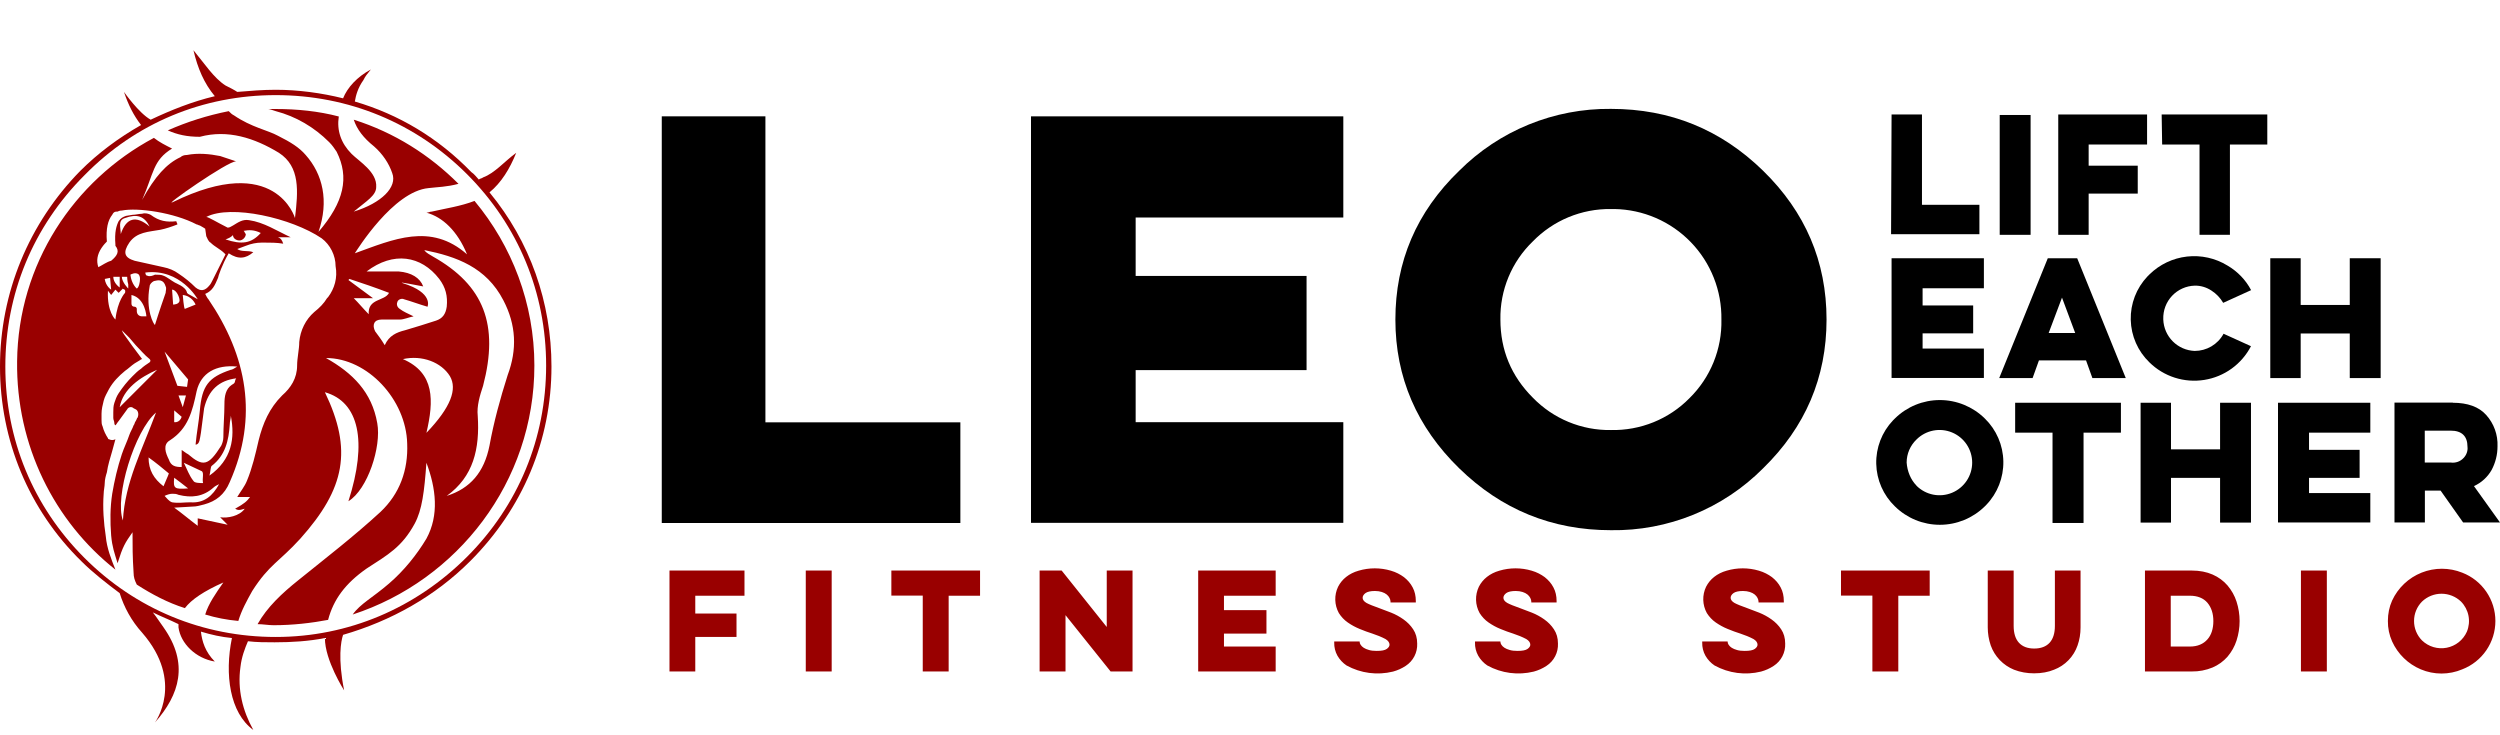 <svg width="272" height="80" viewBox="0 0 272 80" fill="none" xmlns="http://www.w3.org/2000/svg">
<g clip-path="url(#clip0_2991_2688)">
<path d="M72.84 62.076H81V64.814H75.646V66.752H80.132V69.3H75.646V73.055H72.84V62.076ZM90.487 62.076V73.055H87.668V62.076H90.487ZM96.966 62.076H106.63V64.814H103.214V73.055H100.395V64.801H96.98V62.076H96.966ZM113.109 73.055V62.076H115.508L120.414 68.216V62.076H123.22V73.055H120.834L115.928 66.928V73.055H113.109ZM130.363 62.076H138.793V64.814H133.168V66.386H137.79V68.934H133.168V70.344H138.793V73.055H130.363V62.076ZM147.928 69.761V69.829C147.928 69.938 147.969 70.046 148.037 70.154C148.118 70.276 148.227 70.385 148.376 70.48C148.525 70.575 148.715 70.656 148.959 70.724C149.189 70.791 149.474 70.819 149.785 70.819C150.314 70.819 150.68 70.751 150.883 70.602C151.086 70.453 151.181 70.303 151.181 70.141C151.181 69.91 151.032 69.707 150.748 69.531C150.287 69.287 149.799 69.097 149.311 68.934C148.864 68.799 148.416 68.623 147.942 68.433C147.484 68.247 147.047 68.01 146.641 67.728C146.248 67.457 145.922 67.105 145.665 66.698C145.425 66.262 145.293 65.775 145.279 65.278C145.264 64.781 145.369 64.287 145.584 63.838C145.8 63.418 146.085 63.066 146.465 62.767C146.844 62.469 147.291 62.239 147.82 62.09C148.966 61.751 150.185 61.751 151.33 62.09C151.886 62.252 152.347 62.496 152.754 62.795C153.147 63.106 153.472 63.472 153.702 63.92C153.933 64.353 154.041 64.841 154.041 65.397V65.546H151.29V65.465C151.29 65.329 151.249 65.194 151.181 65.058C151.114 64.923 151.005 64.787 150.87 64.679C150.734 64.57 150.558 64.475 150.341 64.407C150.124 64.34 149.88 64.299 149.596 64.299C149.121 64.299 148.769 64.38 148.565 64.529C148.362 64.679 148.254 64.855 148.254 65.045C148.254 65.234 148.389 65.438 148.674 65.6C148.945 65.749 149.419 65.939 150.07 66.169L151.358 66.657C151.832 66.847 152.279 67.091 152.699 67.389C153.12 67.688 153.472 68.04 153.757 68.474C154.041 68.907 154.19 69.409 154.19 70.019C154.211 70.497 154.107 70.972 153.889 71.397C153.67 71.823 153.344 72.184 152.943 72.445C152.519 72.726 152.052 72.936 151.561 73.068C149.852 73.491 148.047 73.254 146.505 72.404C146.099 72.133 145.76 71.767 145.516 71.347C145.271 70.909 145.15 70.412 145.163 69.91V69.788H147.928V69.761ZM163.244 69.761V69.829C163.244 69.938 163.285 70.046 163.353 70.154C163.434 70.276 163.542 70.385 163.692 70.48C163.841 70.575 164.03 70.656 164.274 70.724C164.505 70.791 164.789 70.819 165.101 70.819C165.63 70.819 165.996 70.751 166.199 70.602C166.402 70.453 166.497 70.303 166.497 70.141C166.497 69.91 166.348 69.707 166.063 69.531C165.603 69.287 165.115 69.097 164.627 68.934C164.179 68.799 163.732 68.623 163.258 68.433C162.783 68.243 162.35 67.999 161.957 67.728C161.564 67.457 161.238 67.105 160.981 66.698C160.741 66.262 160.608 65.775 160.594 65.278C160.58 64.781 160.685 64.287 160.899 63.838C161.116 63.418 161.401 63.066 161.78 62.767C162.16 62.469 162.607 62.239 163.136 62.09C164.281 61.751 165.501 61.751 166.646 62.09C167.202 62.252 167.663 62.496 168.069 62.795C168.462 63.106 168.788 63.472 169.018 63.92C169.249 64.353 169.357 64.841 169.357 65.397V65.546H166.606V65.465C166.606 65.329 166.565 65.194 166.497 65.058C166.429 64.923 166.321 64.787 166.185 64.679C166.05 64.57 165.874 64.475 165.657 64.407C165.44 64.34 165.196 64.299 164.911 64.299C164.437 64.299 164.085 64.38 163.881 64.529C163.678 64.679 163.57 64.855 163.57 65.045C163.57 65.234 163.705 65.438 163.99 65.6C164.261 65.749 164.735 65.939 165.386 66.169L166.673 66.657C167.148 66.847 167.595 67.091 168.015 67.389C168.435 67.688 168.788 68.04 169.072 68.474C169.357 68.907 169.506 69.409 169.506 70.019C169.527 70.497 169.423 70.972 169.204 71.397C168.986 71.823 168.66 72.184 168.259 72.445C167.835 72.726 167.368 72.936 166.877 73.068C165.168 73.491 163.363 73.254 161.821 72.404C161.414 72.133 161.076 71.767 160.832 71.347C160.587 70.909 160.465 70.412 160.479 69.91V69.788H163.244V69.761ZM187.966 69.761V69.829C187.966 69.938 188.007 70.046 188.075 70.154C188.156 70.276 188.265 70.385 188.414 70.48C188.563 70.575 188.753 70.656 188.996 70.724C189.227 70.791 189.512 70.819 189.823 70.819C190.352 70.819 190.718 70.751 190.921 70.602C191.124 70.453 191.219 70.303 191.219 70.141C191.219 69.91 191.07 69.707 190.786 69.531C190.325 69.287 189.837 69.097 189.349 68.934C188.902 68.799 188.454 68.623 187.98 68.433C187.506 68.243 187.072 67.999 186.679 67.728C186.286 67.457 185.96 67.105 185.703 66.698C185.463 66.262 185.331 65.775 185.316 65.278C185.302 64.781 185.407 64.287 185.622 63.838C185.838 63.418 186.123 63.066 186.503 62.767C186.882 62.469 187.329 62.239 187.858 62.09C189.004 61.751 190.223 61.751 191.368 62.09C191.924 62.252 192.385 62.496 192.792 62.795C193.185 63.106 193.51 63.472 193.74 63.92C193.971 64.353 194.079 64.841 194.079 65.397V65.546H191.328V65.465C191.328 65.329 191.287 65.194 191.219 65.058C191.152 64.923 191.043 64.787 190.908 64.679C190.772 64.57 190.596 64.475 190.379 64.407C190.162 64.34 189.918 64.299 189.634 64.299C189.159 64.299 188.807 64.38 188.603 64.529C188.4 64.679 188.292 64.855 188.292 65.045C188.292 65.234 188.427 65.438 188.712 65.6C188.983 65.749 189.457 65.939 190.108 66.169L191.395 66.657C191.87 66.847 192.317 67.091 192.737 67.389C193.157 67.688 193.51 68.04 193.795 68.474C194.079 68.907 194.228 69.409 194.228 70.019C194.249 70.497 194.145 70.972 193.927 71.397C193.708 71.823 193.382 72.184 192.981 72.445C192.557 72.726 192.09 72.936 191.599 73.068C189.89 73.491 188.085 73.254 186.543 72.404C186.137 72.133 185.798 71.767 185.554 71.347C185.309 70.909 185.188 70.412 185.201 69.91V69.788H187.966V69.761ZM200.287 62.076H209.951V64.814H206.535V73.055H203.716V64.801H200.3V62.076H200.287ZM226.364 62.076V68.257C226.364 68.962 226.256 69.612 226.039 70.222C225.832 70.823 225.495 71.372 225.052 71.829C224.61 72.286 224.072 72.639 223.477 72.865C222.854 73.123 222.122 73.258 221.309 73.258C220.563 73.258 219.818 73.136 219.127 72.865C218.542 72.628 218.013 72.27 217.576 71.815C217.14 71.359 216.804 70.817 216.592 70.222C216.377 69.589 216.267 68.925 216.267 68.257V62.076H219.086V68.094C219.086 68.894 219.276 69.504 219.655 69.924C220.035 70.344 220.59 70.561 221.322 70.561C222.054 70.561 222.623 70.344 223.003 69.924C223.382 69.504 223.572 68.894 223.572 68.094V62.076H226.364ZM233.372 62.076H238.468C239.322 62.076 240.081 62.225 240.731 62.51C241.382 62.795 241.924 63.201 242.358 63.703C242.792 64.218 243.13 64.814 243.334 65.451C243.781 66.83 243.781 68.315 243.334 69.694C243.13 70.331 242.792 70.927 242.358 71.442C241.911 71.952 241.355 72.355 240.731 72.621C240.013 72.919 239.24 73.068 238.468 73.055H233.372V62.076ZM236.177 64.801V70.344H238.251C238.671 70.344 239.051 70.276 239.362 70.141C239.688 70.005 239.945 69.816 240.162 69.572C240.379 69.328 240.542 69.043 240.65 68.704C240.758 68.365 240.813 67.986 240.813 67.579C240.813 66.752 240.596 66.088 240.162 65.573C239.728 65.072 239.091 64.814 238.251 64.814H236.177V64.801ZM253.16 62.076V73.055H250.341V62.076H253.16ZM259.802 67.566C259.802 66.779 259.951 66.034 260.262 65.343C260.903 63.955 262.052 62.867 263.472 62.302C264.892 61.737 266.474 61.739 267.893 62.307C268.955 62.717 269.867 63.439 270.51 64.378C271.154 65.316 271.498 66.428 271.498 67.566C271.498 68.704 271.154 69.815 270.51 70.753C269.867 71.692 268.955 72.414 267.893 72.824C267.179 73.126 266.412 73.281 265.636 73.281C264.861 73.281 264.094 73.126 263.38 72.824C261.996 72.24 260.883 71.156 260.262 69.788C259.95 69.09 259.792 68.331 259.802 67.566ZM262.648 67.566C262.646 68.357 262.958 69.118 263.515 69.68C263.866 70.018 264.294 70.267 264.761 70.405C265.229 70.544 265.723 70.567 266.202 70.474C266.68 70.381 267.13 70.174 267.511 69.871C267.893 69.567 268.196 69.177 268.395 68.731C268.623 68.182 268.684 67.579 268.571 66.995C268.457 66.412 268.175 65.875 267.758 65.451C267.187 64.904 266.427 64.598 265.636 64.598C264.846 64.598 264.086 64.904 263.515 65.451C262.958 66.014 262.646 66.774 262.648 67.566Z" fill="#990000"/>
<path fill-rule="evenodd" clip-rule="evenodd" d="M263.814 46.855V50.325H266.646C267.161 50.393 267.676 50.217 268.029 49.837C268.354 49.512 268.517 49.037 268.463 48.617C268.463 47.438 267.826 46.855 266.646 46.855H263.814ZM266.863 43.819C268.463 43.819 269.696 44.253 270.496 45.148C271.338 46.08 271.781 47.307 271.729 48.563C271.731 49.456 271.512 50.336 271.092 51.125C270.654 51.902 269.98 52.519 269.167 52.887L272 56.844H267.988L265.535 53.375H263.827V56.844H260.52V43.806H266.863V43.819Z" fill="black"/>
<path fill-rule="evenodd" clip-rule="evenodd" d="M247.847 43.819H257.891V47.072H251.222V48.943H256.725V51.992H251.222V53.646H257.891V56.844H247.847V43.819Z" fill="black"/>
<path fill-rule="evenodd" clip-rule="evenodd" d="M244.906 43.819V56.858H241.545V51.992H236.204V56.858H232.897V43.819H236.204V48.889H241.545V43.819H244.906Z" fill="black"/>
<path fill-rule="evenodd" clip-rule="evenodd" d="M219.262 43.819H230.756V47.072H226.69V56.899H223.315V47.072H219.249V43.819" fill="black"/>
<path fill-rule="evenodd" clip-rule="evenodd" d="M208.514 52.846C209.011 53.342 209.644 53.679 210.332 53.816C211.021 53.952 211.735 53.881 212.383 53.612C213.031 53.343 213.585 52.888 213.975 52.304C214.365 51.72 214.573 51.034 214.573 50.332C214.573 49.63 214.365 48.944 213.975 48.36C213.585 47.776 213.031 47.321 212.383 47.052C211.735 46.783 211.021 46.712 210.332 46.848C209.644 46.985 209.011 47.322 208.514 47.818C207.836 48.468 207.443 49.376 207.443 50.325C207.511 51.274 207.877 52.182 208.514 52.833V52.846ZM206.169 45.527C207.472 44.245 209.227 43.526 211.055 43.526C212.883 43.526 214.638 44.245 215.942 45.527C217.207 46.755 217.934 48.434 217.964 50.197C217.995 51.959 217.326 53.663 216.104 54.934L215.942 55.096C214.638 56.378 212.883 57.097 211.055 57.097C209.227 57.097 207.472 56.378 206.169 55.096C204.907 53.881 204.175 52.217 204.135 50.465C204.094 48.713 204.747 47.016 205.952 45.744L206.169 45.527Z" fill="black"/>
<path fill-rule="evenodd" clip-rule="evenodd" d="M259.016 28.097V41.135H255.654V36.283H250.314V41.135H247.007V28.097H250.314V33.179H255.654V28.097H259.016Z" fill="black"/>
<path fill-rule="evenodd" clip-rule="evenodd" d="M244.906 37.666C244.405 38.632 243.685 39.468 242.803 40.105C241.921 40.742 240.902 41.163 239.827 41.334C238.753 41.505 237.653 41.422 236.617 41.091C235.58 40.76 234.636 40.191 233.86 39.428C232.597 38.213 231.866 36.548 231.825 34.797C231.785 33.045 232.438 31.348 233.643 30.076L233.86 29.859C234.965 28.773 236.403 28.088 237.943 27.913C239.483 27.739 241.037 28.085 242.358 28.897C243.442 29.534 244.337 30.456 244.92 31.567L241.883 32.949C241.568 32.406 241.126 31.945 240.596 31.608C240.054 31.255 239.43 31.065 238.78 31.079C238.317 31.093 237.861 31.198 237.439 31.388C237.017 31.578 236.636 31.85 236.319 32.187C236.002 32.525 235.754 32.921 235.59 33.354C235.427 33.787 235.35 34.249 235.364 34.711V34.766C235.398 35.661 235.768 36.51 236.402 37.144C237.035 37.777 237.885 38.148 238.78 38.181C240.067 38.181 241.287 37.49 241.924 36.311L244.906 37.666Z" fill="black"/>
<path fill-rule="evenodd" clip-rule="evenodd" d="M224.345 32.38L222.895 36.229H225.781L224.345 32.38ZM225.998 28.097L231.284 41.135H227.652L226.961 39.211H221.837L221.146 41.135H217.514L222.8 28.097H225.998Z" fill="black"/>
<path fill-rule="evenodd" clip-rule="evenodd" d="M205.803 28.097H215.847V31.363H209.178V33.234H214.681V36.27H209.178V37.923H215.847V41.122H205.803V28.097Z" fill="black"/>
<path fill-rule="evenodd" clip-rule="evenodd" d="M235.188 12.456H246.682V15.723H242.615V25.549H239.308V15.723H235.242L235.188 12.456Z" fill="black"/>
<path fill-rule="evenodd" clip-rule="evenodd" d="M223.925 12.456H233.602V15.723H227.245V18.027H232.586V21.063H227.245V25.549H223.938V12.456" fill="black"/>
<path fill-rule="evenodd" clip-rule="evenodd" d="M220.929 12.456V25.549H217.568V12.51H220.929V12.456Z" fill="black"/>
<path fill-rule="evenodd" clip-rule="evenodd" d="M205.803 12.456H209.11V22.283H215.359V25.481H205.749L205.803 12.456Z" fill="black"/>
<path fill-rule="evenodd" clip-rule="evenodd" d="M166.768 43.264C167.869 44.4 169.191 45.299 170.653 45.905C172.114 46.511 173.684 46.812 175.266 46.788C178.479 46.856 181.569 45.609 183.819 43.318C184.95 42.205 185.842 40.872 186.439 39.401C187.035 37.93 187.325 36.352 187.289 34.766C187.314 33.212 187.033 31.668 186.461 30.223C185.889 28.778 185.039 27.459 183.958 26.343C182.876 25.226 181.586 24.334 180.16 23.716C178.734 23.099 177.2 22.768 175.646 22.743H175.266C173.685 22.723 172.116 23.024 170.654 23.63C169.193 24.236 167.871 25.134 166.768 26.267C165.629 27.366 164.727 28.687 164.121 30.149C163.515 31.612 163.216 33.183 163.244 34.766C163.244 38.086 164.423 40.919 166.768 43.264ZM158.758 18.582C160.922 16.417 163.498 14.705 166.332 13.548C169.167 12.392 172.205 11.813 175.266 11.846C181.732 11.846 187.234 14.096 191.829 18.582C196.424 23.069 198.728 28.463 198.728 34.766C198.728 41.068 196.424 46.462 191.829 50.949C189.663 53.127 187.08 54.847 184.234 56.004C181.388 57.161 178.338 57.733 175.266 57.685C168.855 57.685 163.353 55.435 158.758 50.949C154.163 46.462 151.818 41.068 151.818 34.766C151.818 28.463 154.109 23.069 158.758 18.582Z" fill="black"/>
<path fill-rule="evenodd" clip-rule="evenodd" d="M112.173 12.659H146.153V23.665H123.559V30.022H142.154V40.268H123.559V45.934H146.153V56.885H112.173V12.659Z" fill="black"/>
<path fill-rule="evenodd" clip-rule="evenodd" d="M72 12.659H83.277V45.947H104.488V56.899H72V12.659Z" fill="black"/>
</g>
<g clip-path="url(#clip1_2991_2688)">
<path fill-rule="evenodd" clip-rule="evenodd" d="M53.256 48.488C52.675 51.395 51.163 53.139 48.605 53.953C51.512 51.86 52.209 48.837 51.977 45.232C51.861 44.186 52.209 43.023 52.558 41.977C54.302 35.349 52.675 31.046 47.093 27.907C46.744 27.674 46.395 27.558 46.163 27.209C49.651 27.907 52.907 29.07 54.767 32.674C56.163 35.349 56.279 38.023 55.233 40.814C54.419 43.372 53.721 45.93 53.256 48.488ZM46.395 47.093C47.209 43.605 47.326 40.581 43.837 39.07C45.93 38.605 48.023 39.419 48.953 40.93C49.767 42.325 49.07 44.302 46.395 47.093ZM41.861 37.558C41.512 36.977 41.163 36.511 40.814 36.046C40.465 35.349 40.698 34.767 41.512 34.767C42.209 34.767 42.791 34.767 43.488 34.767C43.953 34.767 44.419 34.535 45 34.419C44.302 34.07 43.953 33.953 43.488 33.605C43.14 33.372 43.14 33.023 43.256 32.791C43.372 32.558 43.721 32.442 43.953 32.558C44.767 32.791 45.698 33.139 46.512 33.372C46.512 33.372 47.209 31.86 43.837 30.814C43.14 30.581 45.349 31.046 46.047 31.163C45.698 30.232 44.767 29.651 43.372 29.535C42.209 29.535 41.163 29.535 39.884 29.535C42.791 27.326 45.814 27.791 47.791 30.349C48.488 31.279 48.721 32.209 48.605 33.372C48.488 34.186 48.14 34.651 47.442 34.884C46.395 35.232 45.233 35.581 44.07 35.93C43.14 36.163 42.326 36.511 41.861 37.558ZM40.116 34.186C39.535 33.605 39.07 33.023 38.488 32.442C39.186 32.442 39.767 32.442 40.581 32.442C39.651 31.744 38.837 31.163 37.907 30.465L38.023 30.349C39.419 30.814 40.814 31.279 42.326 31.86C41.861 32.791 40 32.442 40.116 34.186ZM35.698 32.325L35.581 32.442C35.233 33.023 34.767 33.488 34.186 33.953C33.256 34.767 32.675 35.93 32.558 37.209C32.558 38.023 32.326 38.953 32.326 39.767C32.326 41.163 31.628 42.209 30.698 43.023C29.302 44.419 28.605 46.046 28.14 47.907C27.791 49.419 27.442 50.93 26.86 52.325C26.628 52.907 26.163 53.488 25.814 54.07H27.209C26.86 54.535 26.628 54.767 25.581 55.349C25.814 55.465 25.93 55.581 26.628 55.349C26.047 56.163 24.767 56.395 23.953 56.279C24.302 56.628 24.535 56.86 24.767 57.093L21.512 56.395V57.209C20.581 56.511 19.767 55.814 18.953 55.232L20.93 55.116C21.395 55.116 21.744 55 22.209 54.884C23.488 54.535 24.419 53.837 25 52.442C28.14 45.349 26.86 38.721 22.674 32.558C22.558 32.442 22.442 32.209 22.326 31.977C23.14 31.628 23.372 31.046 23.721 30.232C23.721 30.116 24.186 28.721 24.884 27.558C25.93 28.256 26.744 28.139 27.558 27.442C26.977 27.209 26.279 27.442 25.814 27.093C26.163 26.977 26.395 26.86 26.744 26.744C27.326 26.512 27.907 26.395 28.488 26.395C28.605 26.395 28.605 26.395 28.721 26.395C29.419 26.395 30.116 26.395 30.814 26.512C30.698 26.163 30.581 25.93 30.233 25.814C30.698 25.814 31.163 25.814 31.628 25.814C30.116 25.116 28.721 24.186 27.093 23.953C26.395 23.837 25.93 24.186 25.349 24.535C25.116 24.651 25 24.767 24.767 24.767C23.605 24.186 22.674 23.605 22.442 23.605C25.116 22.209 31.744 23.721 35 25.93C35.93 26.628 36.512 27.791 36.512 28.953C36.744 30.232 36.395 31.395 35.698 32.325ZM17.907 53.953C18.14 53.837 18.488 53.721 18.721 53.721C18.953 53.721 19.186 53.721 19.419 53.837C20.814 54.186 22.093 54.07 23.256 53.023C23.372 52.907 23.605 52.791 23.837 52.674C23.14 53.953 22.209 54.767 20.698 54.651C20 54.651 19.419 54.767 18.721 54.651C18.372 54.535 18.14 54.186 17.907 53.953ZM16.163 49.767C16.977 50.349 17.674 50.93 18.372 51.511C18.256 51.86 18.023 52.325 17.791 52.907C16.744 52.093 16.163 51.163 16.163 49.767ZM13.372 56.628C12.442 54.07 14.651 46.86 16.977 44.884C15.465 48.953 13.605 52.442 13.372 56.628ZM13.023 44.302C13.372 42.325 15.233 41.046 17.093 40.232L13.023 44.302ZM16.279 31.163C16.279 30.93 16.512 30.698 16.744 30.581C17.209 30.465 17.791 30.349 18.023 31.163C18.14 31.395 18.023 31.628 18.023 31.86C17.326 33.837 16.86 35.349 16.86 35.349C16.744 35.349 15.814 33.721 16.279 31.163ZM16.047 30C15.814 30 15.814 29.651 15.814 29.651C19.651 29.186 21.512 32.558 21.512 32.558L20.465 31.977L20.349 31.86C20.233 31.163 19.07 30.814 18.953 30.698C18.721 30.581 18.14 30.116 17.791 30C17.558 29.884 17.209 29.884 16.86 29.884C16.628 30 16.279 30.116 16.047 30ZM15.465 34.419C15.116 34.419 14.884 34.186 14.884 33.837V33.605C14.884 33.488 14.768 33.372 14.651 33.372C14.419 33.372 14.302 33.256 14.302 33.023V32.093C15.814 32.442 15.93 34.419 15.93 34.419H15.465ZM13.954 31.395C13.954 31.395 13.256 30.698 13.256 30.116H13.837C13.837 30.116 13.837 30.581 13.954 30.93V31.395ZM13.605 31.86C13.605 31.86 12.791 32.674 12.558 34.767C12.558 34.767 11.628 33.953 11.744 31.628L12.093 32.093L12.558 31.512L12.907 31.86L13.372 31.395C13.372 31.512 13.721 31.395 13.605 31.86ZM11.977 30.232L12.093 31.512C12.093 31.512 11.512 31.163 11.395 30.349L11.977 30.232ZM13.023 30.116V31.279C13.023 31.279 12.326 30.814 12.326 30.116H13.023ZM13.14 25.465C13.14 24.767 12.791 23.953 13.605 23.721C14.884 23.256 15.698 23.488 16.279 24.651C14.768 23.372 13.721 23.721 13.14 25.465ZM15.233 30.349C15.233 30.698 15.116 31.279 14.884 31.395C14.884 31.395 14.302 30.93 14.186 29.884C14.186 29.884 14.768 29.535 15.116 29.884C15.233 30.116 15.233 30.232 15.233 30.349ZM19.767 45.349C19.535 46.046 18.953 45.93 18.953 45.93V44.651L19.767 45.349ZM19.419 43.023H20.233L19.884 44.302L19.419 43.023ZM19.884 32.093C20.93 32.209 21.279 33.139 21.279 33.139L20.116 33.605C20 33.605 19.884 32.093 19.884 32.093ZM18.721 31.512C19.186 31.512 19.535 32.325 19.535 32.674C19.535 33.139 18.837 33.139 18.837 33.139L18.721 31.512ZM20.465 41.279L20.349 42.093L19.302 41.977L17.907 38.256L20.465 41.279ZM20.465 53.139C18.953 53.256 18.837 53.139 18.953 51.977C19.419 52.325 19.884 52.674 20.465 53.139ZM20 50.349L21.977 51.279C22.209 51.511 21.977 52.093 22.093 52.558C21.744 52.558 21.163 52.558 21.047 52.325C20.581 51.744 20.349 51.046 20 50.349ZM22.791 51.744C22.907 51.279 22.907 50.814 23.023 50.698C24.535 49.535 24.884 47.907 25 46.163C25 45.814 25.116 45.581 25.116 45.232C25.581 47.674 25.233 50 22.791 51.744ZM21.86 47.093C21.977 46.163 22.093 45.349 22.209 44.419C22.674 42.442 23.837 41.395 25.698 41.163C25.465 41.511 25.698 41.628 25.233 41.86C24.535 42.325 24.419 43.139 24.419 43.953C24.419 45.116 24.302 46.395 24.302 47.558C24.302 47.907 24.186 48.256 24.07 48.488C22.674 50.698 22.093 50.814 20.465 49.419C20.233 49.302 20.116 49.186 19.767 48.953C19.767 49.651 19.767 50.232 19.767 50.814C19.07 50.814 18.605 50.698 18.372 50C18.023 49.302 17.674 48.372 18.488 47.907C20.465 46.628 20.93 44.767 21.395 42.558C21.86 40.581 23.488 39.651 25.814 39.884C25.465 40.116 25.233 40.232 25.116 40.232C22.674 41.046 21.977 41.977 21.744 44.651C21.628 45.93 21.395 47.093 21.279 48.372C21.744 48.372 21.744 47.674 21.86 47.093ZM26.512 25.116C27.093 25 27.674 25 28.372 25.349C27.326 26.512 26.279 26.628 24.535 26.046C24.884 25.93 25.116 25.814 25.349 25.581C25.349 25.93 25.698 26.163 26.047 26.163C26.395 26.163 26.744 25.814 26.744 25.465C26.628 25.349 26.628 25.232 26.512 25.116ZM10.698 29.07C10.465 28.372 10.581 27.674 11.047 26.977C11.279 26.628 11.512 26.395 11.628 26.279C11.512 24.884 11.744 23.953 12.209 23.372C12.326 23.139 12.442 23.023 12.675 23.023C12.675 23.023 12.675 23.023 12.791 23.023C13.023 22.907 13.14 22.907 13.256 22.907C15 22.558 18.953 23.139 21.395 24.419C21.512 24.419 21.628 24.535 21.744 24.535C21.977 24.651 22.326 24.884 22.326 24.884L22.442 25.698C22.558 25.93 22.674 26.279 22.907 26.395C23.372 26.86 23.953 27.093 24.419 27.558L24.535 27.674L23.14 30.465C23.023 30.698 22.907 30.93 22.791 31.046C22.326 31.628 21.86 31.744 21.279 31.279C20.698 30.698 20.116 30.232 19.419 29.767C18.953 29.419 18.372 29.186 17.791 29.07C16.744 28.837 15.698 28.605 14.651 28.372C13.488 28.023 13.372 27.442 14.07 26.395C14.884 25.232 16.163 25.232 17.442 25C18.023 24.884 18.721 24.651 19.302 24.419C19.302 24.302 19.186 24.186 19.186 24.07C18.14 24.186 17.326 24.07 16.395 23.372C16.163 23.256 15.814 23.139 15.465 23.256C15.116 23.256 14.768 23.372 14.419 23.372L13.721 23.488C13.372 23.605 13.14 23.721 12.907 24.07C12.675 24.535 12.442 25.232 12.558 26.628V26.744C13.023 27.326 12.791 27.791 12.093 28.372C11.628 28.488 11.163 28.837 10.698 29.07ZM51.628 21.86C50.116 22.442 48.488 22.674 46.977 23.023C46.744 23.023 46.628 23.139 46.395 23.139C48.14 23.605 49.767 25.116 50.814 27.674C46.861 24.186 42.791 26.046 38.605 27.558C38.837 27.209 42.791 20.814 46.628 20.465C47.558 20.349 48.605 20.349 49.884 20C46.744 16.86 42.907 14.418 38.488 13.023C38.837 14.07 39.535 15 40.698 15.93C41.628 16.744 42.326 17.791 42.675 18.837C43.256 20.349 41.512 22.093 38.488 23.023C39.884 21.86 40.93 21.279 40.93 20.349C41.047 18.721 39.07 17.558 38.256 16.744C37.093 15.581 36.628 14.186 36.861 12.674C34.651 12.093 32.326 11.86 30 11.86C29.767 11.86 29.535 11.86 29.186 11.86C29.302 11.86 29.651 11.977 30 12.093C32.209 12.674 34.186 13.837 35.814 15.465C36.163 15.814 36.395 16.163 36.628 16.512C38.023 19.302 37.442 21.977 34.651 25.232C35.814 21.86 35.116 18.953 33.256 16.86C32.558 16.046 31.628 15.465 30.233 14.767C29.186 14.186 27.326 13.837 25.465 12.558C25.233 12.442 25.116 12.325 24.884 12.093C22.558 12.558 20.349 13.256 18.256 14.186C19.302 14.651 20.349 14.884 21.744 14.884C24.767 14.07 27.674 15 30.349 16.628C32.675 18.139 32.442 20.814 32.093 23.721C32.093 23.721 30 16.512 18.837 21.977C17.442 22.674 24.884 17.442 25.698 17.558L23.953 16.977C22.791 16.744 21.512 16.628 20.349 16.86C20 16.86 19.767 16.977 19.651 17.093C18.14 17.791 16.86 19.186 15.465 21.744C16.744 18.837 16.628 17.442 18.721 16.163C18.023 15.814 17.326 15.465 16.744 15C8.023 19.651 1.977 28.721 1.861 39.302C1.744 48.488 5.93 56.744 12.558 61.977C12.093 60.814 11.628 59.651 11.512 58.372C11.279 56.86 11.163 55.232 11.279 53.721C11.279 53.372 11.395 52.907 11.395 52.558C11.395 52.209 11.512 51.744 11.628 51.395C11.744 50.581 11.977 49.884 12.209 49.07C12.326 48.605 12.442 48.256 12.558 47.791C12.326 47.907 12.093 47.907 11.861 47.791C11.744 47.791 11.744 47.674 11.744 47.674C11.512 47.325 11.279 46.86 11.163 46.395C11.047 46.163 11.047 45.93 11.047 45.698C11.047 45.465 11.047 45.232 11.047 45C11.047 44.535 11.163 44.07 11.279 43.605C11.395 43.139 11.628 42.791 11.861 42.325C12.326 41.511 12.907 40.93 13.605 40.349C13.954 40.116 14.302 39.767 14.651 39.535C14.884 39.419 15 39.302 15.233 39.186C15.349 39.07 15.465 39.07 15.465 39.07C15.116 38.605 14.768 38.139 14.419 37.674L13.837 36.86C13.605 36.511 13.372 36.279 13.256 35.93C13.488 36.163 13.721 36.395 14.07 36.744L14.768 37.558C15.233 38.023 15.698 38.605 16.279 39.07C16.395 39.186 16.395 39.302 16.279 39.419C15.93 39.651 15.581 39.884 15.349 40.116C15 40.349 14.768 40.581 14.419 40.93C13.837 41.511 13.372 42.093 12.907 42.791C12.675 43.139 12.558 43.488 12.442 43.837C12.326 44.186 12.326 44.535 12.326 44.884C12.326 45.116 12.326 45.232 12.326 45.465C12.326 45.698 12.442 45.814 12.442 46.046C12.442 46.163 12.442 46.163 12.558 46.279C12.675 46.163 12.791 45.93 12.907 45.814L13.837 44.535C13.954 44.302 14.302 44.186 14.535 44.419L14.768 44.535C15 44.651 15.116 45 15 45.349C15 45.465 14.884 45.465 14.884 45.581L14.768 45.814C14.651 45.93 14.651 46.163 14.535 46.279C14.419 46.628 14.186 46.977 14.07 47.325C13.837 48.023 13.488 48.721 13.256 49.419C12.791 50.814 12.442 52.325 12.209 53.721C11.977 55.232 11.977 56.744 12.093 58.256C12.209 59.535 12.442 60.116 12.791 61.279C13.372 59.419 13.605 59.07 14.419 57.907C14.419 59.419 14.419 60.581 14.535 62.325C14.535 62.791 14.651 63.139 14.884 63.605C16.512 64.651 18.256 65.581 20.116 66.163C20.814 65.232 22.209 64.302 24.302 63.372C23.488 64.535 22.674 65.698 22.326 66.86C23.488 67.209 24.651 67.442 25.93 67.558C26.279 66.395 26.86 65.349 27.442 64.302C29.302 61.395 30.349 61.163 32.675 58.605C37.558 53.139 38.372 48.953 35.349 42.674C39.07 43.721 40 48.023 37.907 54.535C40 53.256 41.512 48.605 41.047 46.046C40.465 42.674 38.372 40.581 35.465 38.953C40 38.953 44.186 43.488 44.302 48.256C44.419 51.163 43.488 53.721 41.395 55.698C38.488 58.372 35.465 60.698 32.442 63.139C30.698 64.535 29.07 66.046 28.023 67.907C28.605 67.907 29.186 68.023 29.767 68.023C31.86 68.023 33.837 67.791 35.698 67.442C36.279 65.232 37.558 63.488 39.884 61.86C42.209 60.349 43.721 59.535 45.116 56.977C45.93 55.465 46.163 53.488 46.395 50.349C47.442 53.139 47.791 56.046 46.395 58.605C45.349 60.349 43.953 62.093 42.326 63.488C40.581 65 39.186 65.698 38.372 66.86C49.767 63.139 58.14 52.442 58.14 39.767C58.14 33.023 55.698 26.744 51.628 21.86Z" fill="#990000"/>
<path fill-rule="evenodd" clip-rule="evenodd" d="M30 69.302C22.093 69.302 14.767 66.279 9.186 60.697C3.605 55.116 0.581 47.79 0.581 39.883C0.581 31.977 3.605 24.651 9.186 19.07C14.767 13.372 22.093 10.349 30 10.349C37.907 10.349 45.233 13.372 50.814 18.953C56.395 24.535 59.419 31.86 59.419 39.767C59.419 47.674 56.395 55 50.814 60.581C45.233 66.162 37.907 69.302 30 69.302ZM51.163 61.046C56.861 55.349 60 47.907 60 39.883C60 32.907 57.674 26.279 53.256 20.93C54.535 19.883 55.465 18.372 56.163 16.628C54.884 17.558 53.837 18.837 52.558 19.302C52.442 19.418 52.209 19.418 52.093 19.535C51.861 19.302 51.628 18.953 51.279 18.721C47.674 15 43.372 12.442 38.605 11.046C38.721 10.349 38.953 9.535 39.535 8.721C39.767 8.256 39.884 8.139 40.349 7.558C38.837 8.372 37.791 9.535 37.326 10.697C35 10.116 32.442 9.767 30 9.767C28.605 9.767 27.209 9.883 25.814 10C25.465 9.767 25 9.535 24.535 9.302C23.256 8.488 22.209 6.86 21.047 5.465C21.512 7.442 22.209 9.069 23.372 10.465C20.93 11.046 18.605 11.976 16.395 13.023C15.116 12.325 13.488 10 13.488 10C13.954 11.395 14.535 12.558 15.349 13.604C12.907 15 10.698 16.628 8.721 18.604C3.14 24.302 0 31.86 0 39.883C0 47.907 3.14 55.465 8.837 61.046C10.116 62.325 11.628 63.488 13.023 64.535C13.488 66.046 14.302 67.558 15.465 68.837C20.116 74.186 16.86 78.604 16.86 78.604C19.535 75.581 20.581 72.209 17.791 68.255C17.442 67.79 17.093 67.209 16.628 66.628C17.558 67.093 18.488 67.442 19.419 67.907C19.419 68.023 19.419 68.139 19.419 68.255C19.651 70 21.279 71.628 23.372 71.977C22.326 70.93 21.977 69.767 21.86 68.721C23.023 69.07 24.07 69.302 25.233 69.418C24.419 73.372 25 77.558 27.558 79.418C26.395 77.325 25.814 75 26.163 72.558C26.279 71.511 26.628 70.581 26.977 69.767C27.907 69.883 28.953 69.883 29.884 69.883C31.744 69.883 33.605 69.767 35.349 69.418C35.349 71.86 37.442 75.116 37.442 75.116C36.744 71.628 37.093 69.767 37.326 69.07C42.558 67.558 47.326 64.883 51.163 61.046Z" fill="#990000"/>
</g>
<defs>
<clipPath id="clip0_2991_2688">
<rect width="200" height="73.272" fill="white" transform="translate(72)"/>
</clipPath>
<clipPath id="clip1_2991_2688">
<rect width="60" height="74.419" fill="white" transform="translate(0 5)"/>
</clipPath>
</defs>
</svg>
